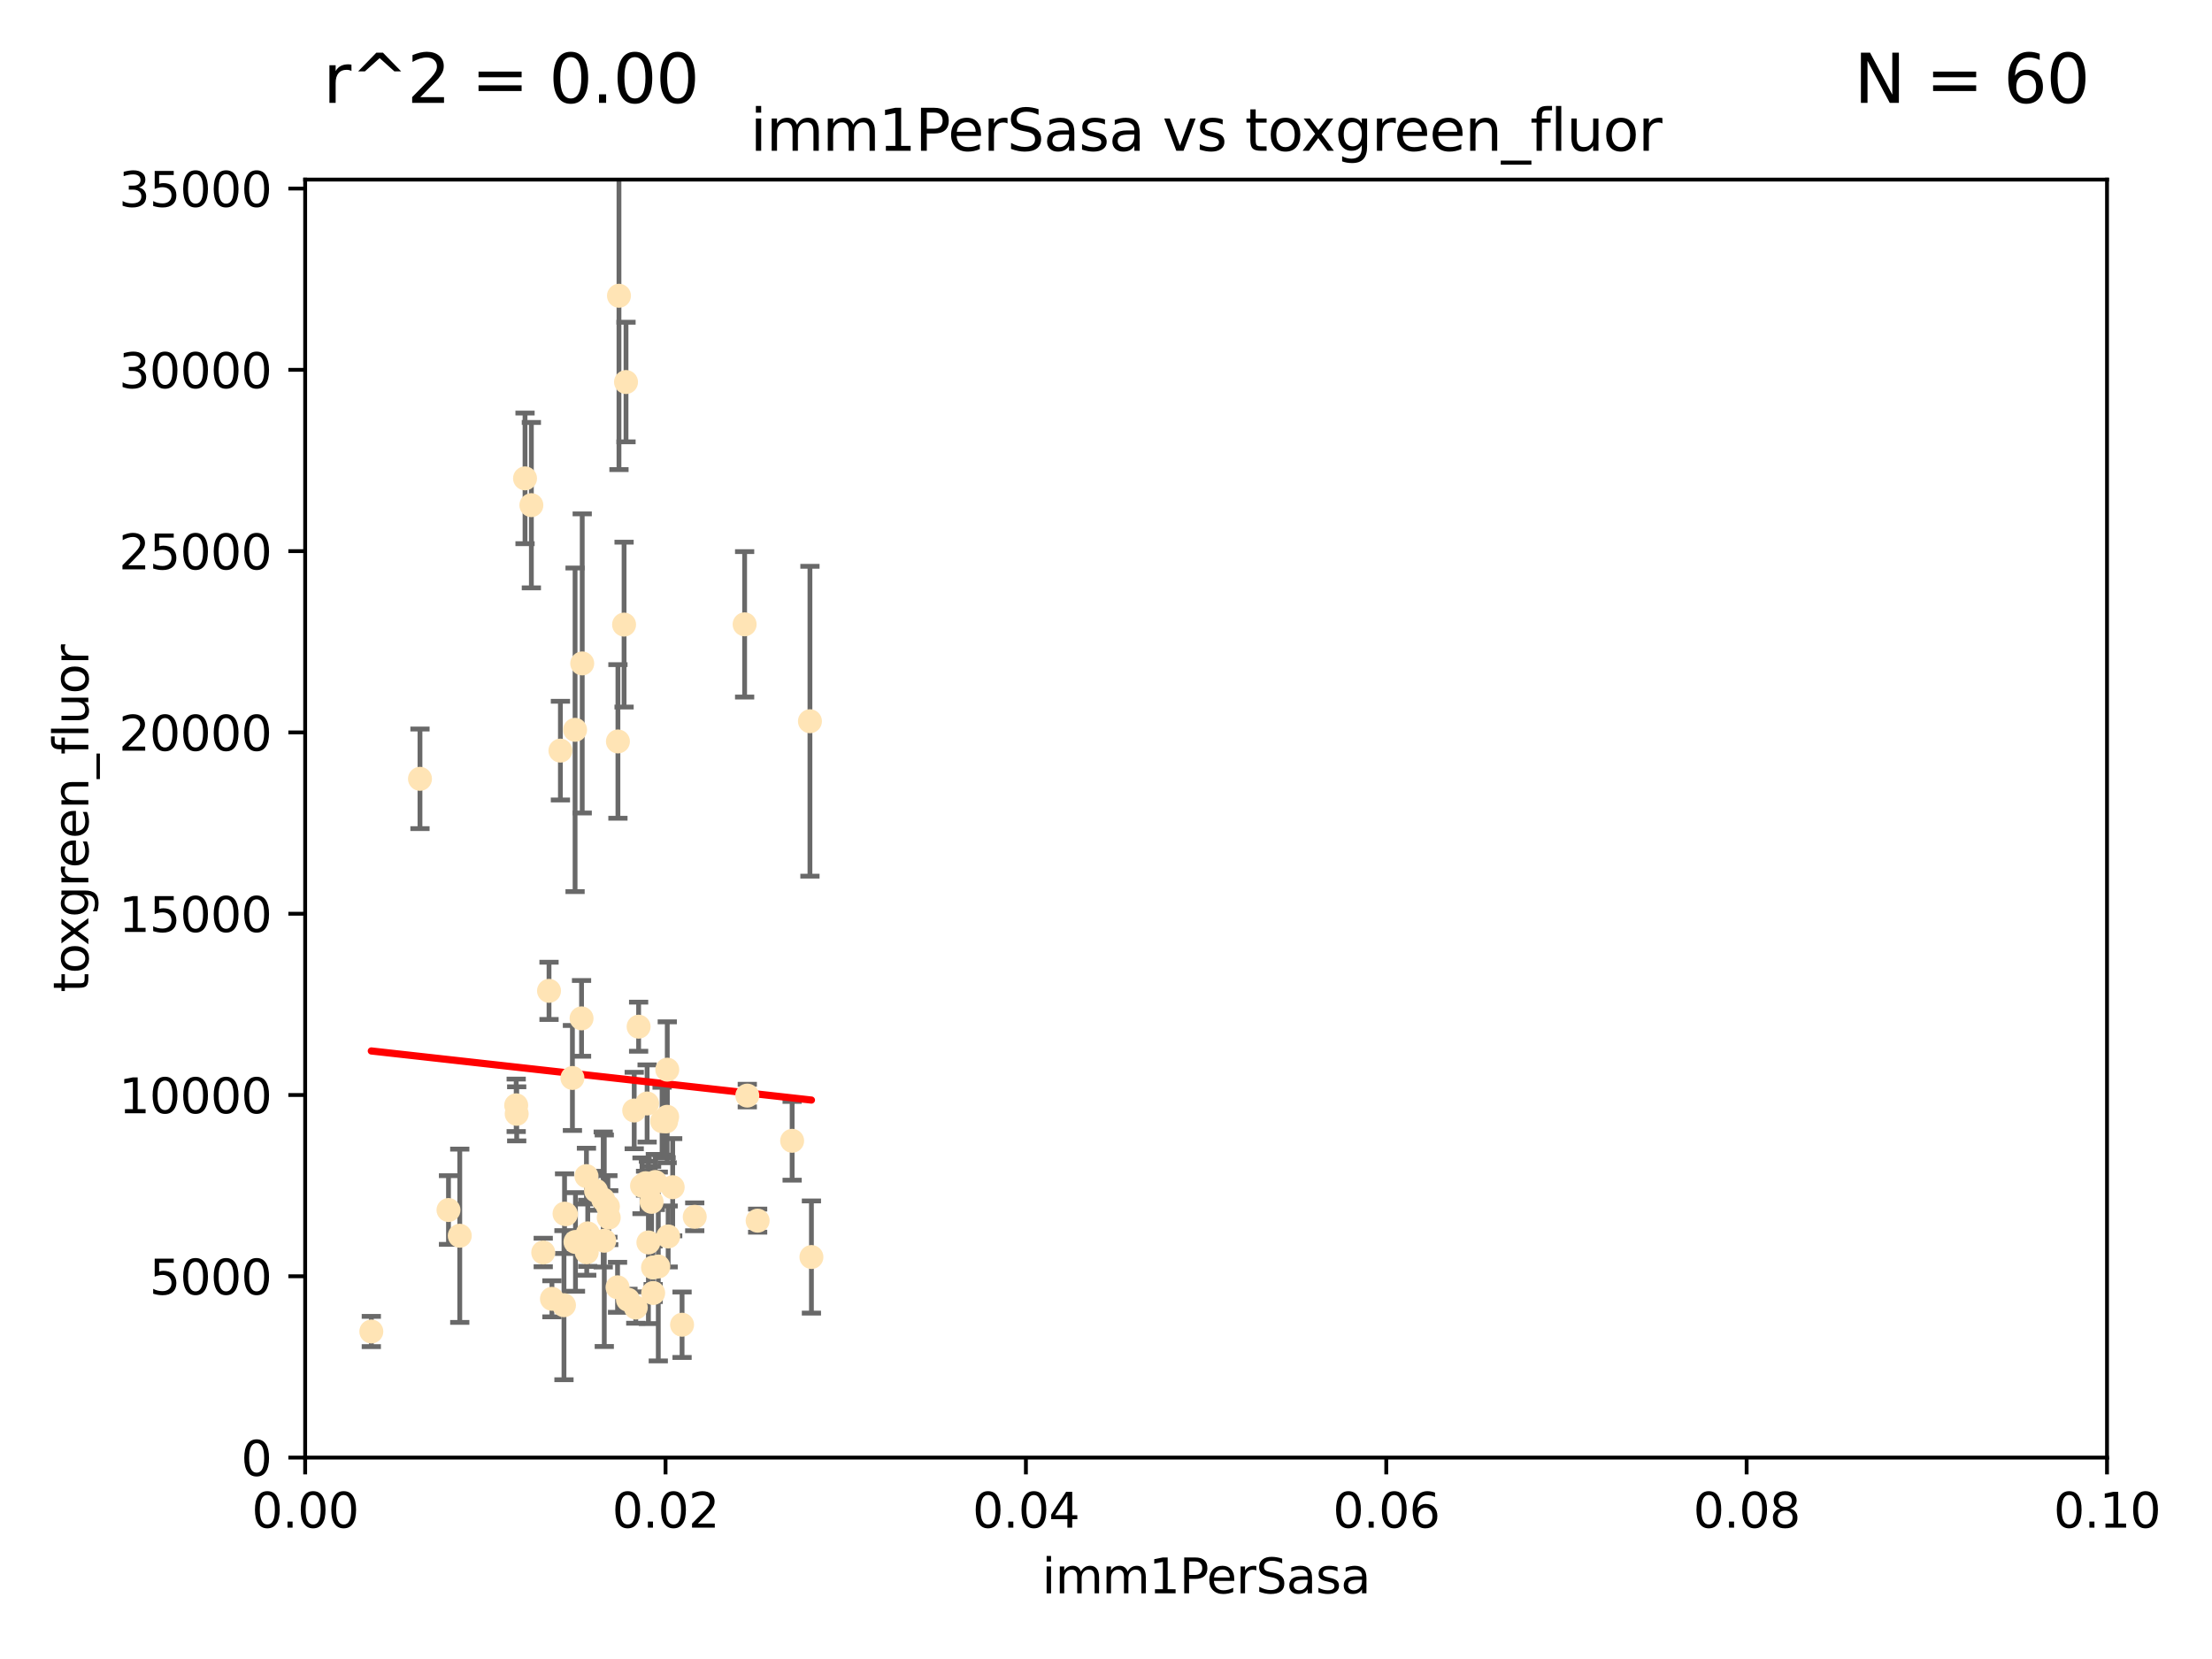 <?xml version="1.0" encoding="utf-8" standalone="no"?>
<!DOCTYPE svg PUBLIC "-//W3C//DTD SVG 1.1//EN"
  "http://www.w3.org/Graphics/SVG/1.1/DTD/svg11.dtd">
<svg xmlns:xlink="http://www.w3.org/1999/xlink" width="460.8pt" height="345.6pt" viewBox="0 0 460.8 345.6" xmlns="http://www.w3.org/2000/svg" version="1.1">
 <defs>
  <style type="text/css">*{stroke-linejoin: round; stroke-linecap: butt}</style>
 </defs>
 <g id="figure_1">
  <g id="patch_1">
   <path d="M 0 345.6 
L 460.8 345.6 
L 460.8 0 
L 0 0 
z
" style="fill: #ffffff"/>
  </g>
  <g id="axes_1">
   <g id="patch_2">
    <path d="M 63.571 303.64 
L 438.93 303.64 
L 438.93 37.411 
L 63.571 37.411 
z
" style="fill: #ffffff"/>
   </g>
   <g id="PathCollection_1">
    <defs>
     <path id="mb4c87eb651" d="M 0 1.118 
C 0.297 1.118 0.581 1 0.791 0.791 
C 1 0.581 1.118 0.297 1.118 0 
C 1.118 -0.297 1 -0.581 0.791 -0.791 
C 0.581 -1 0.297 -1.118 0 -1.118 
C -0.297 -1.118 -0.581 -1 -0.791 -0.791 
C -1 -0.581 -1.118 -0.297 -1.118 0 
C -1.118 0.297 -1 0.581 -0.791 0.791 
C -0.581 1 -0.297 1.118 0 1.118 
z
" style="stroke: #ffe4b5"/>
    </defs>
    <g clip-path="url(#p5db3881c0e)">
     <use xlink:href="#mb4c87eb651" x="116.743" y="156.366" style="fill: #ffe4b5; stroke: #ffe4b5"/>
     <use xlink:href="#mb4c87eb651" x="122.226" y="260.87" style="fill: #ffe4b5; stroke: #ffe4b5"/>
     <use xlink:href="#mb4c87eb651" x="109.374" y="99.654" style="fill: #ffe4b5; stroke: #ffe4b5"/>
     <use xlink:href="#mb4c87eb651" x="128.943" y="61.614" style="fill: #ffe4b5; stroke: #ffe4b5"/>
     <use xlink:href="#mb4c87eb651" x="121.287" y="138.203" style="fill: #ffe4b5; stroke: #ffe4b5"/>
     <use xlink:href="#mb4c87eb651" x="130.006" y="130.114" style="fill: #ffe4b5; stroke: #ffe4b5"/>
     <use xlink:href="#mb4c87eb651" x="77.353" y="277.375" style="fill: #ffe4b5; stroke: #ffe4b5"/>
     <use xlink:href="#mb4c87eb651" x="130.41" y="79.585" style="fill: #ffe4b5; stroke: #ffe4b5"/>
     <use xlink:href="#mb4c87eb651" x="114.371" y="206.41" style="fill: #ffe4b5; stroke: #ffe4b5"/>
     <use xlink:href="#mb4c87eb651" x="155.12" y="130.059" style="fill: #ffe4b5; stroke: #ffe4b5"/>
     <use xlink:href="#mb4c87eb651" x="113.166" y="260.914" style="fill: #ffe4b5; stroke: #ffe4b5"/>
     <use xlink:href="#mb4c87eb651" x="132.444" y="272.382" style="fill: #ffe4b5; stroke: #ffe4b5"/>
     <use xlink:href="#mb4c87eb651" x="119.246" y="224.561" style="fill: #ffe4b5; stroke: #ffe4b5"/>
     <use xlink:href="#mb4c87eb651" x="133.746" y="247.024" style="fill: #ffe4b5; stroke: #ffe4b5"/>
     <use xlink:href="#mb4c87eb651" x="93.43" y="252.069" style="fill: #ffe4b5; stroke: #ffe4b5"/>
     <use xlink:href="#mb4c87eb651" x="122.168" y="245.005" style="fill: #ffe4b5; stroke: #ffe4b5"/>
     <use xlink:href="#mb4c87eb651" x="117.894" y="252.947" style="fill: #ffe4b5; stroke: #ffe4b5"/>
     <use xlink:href="#mb4c87eb651" x="136.036" y="264.042" style="fill: #ffe4b5; stroke: #ffe4b5"/>
     <use xlink:href="#mb4c87eb651" x="107.532" y="230.255" style="fill: #ffe4b5; stroke: #ffe4b5"/>
     <use xlink:href="#mb4c87eb651" x="139.005" y="222.83" style="fill: #ffe4b5; stroke: #ffe4b5"/>
     <use xlink:href="#mb4c87eb651" x="135.074" y="258.824" style="fill: #ffe4b5; stroke: #ffe4b5"/>
     <use xlink:href="#mb4c87eb651" x="168.726" y="150.246" style="fill: #ffe4b5; stroke: #ffe4b5"/>
     <use xlink:href="#mb4c87eb651" x="117.606" y="252.825" style="fill: #ffe4b5; stroke: #ffe4b5"/>
     <use xlink:href="#mb4c87eb651" x="126.811" y="253.655" style="fill: #ffe4b5; stroke: #ffe4b5"/>
     <use xlink:href="#mb4c87eb651" x="128.646" y="268.169" style="fill: #ffe4b5; stroke: #ffe4b5"/>
     <use xlink:href="#mb4c87eb651" x="126.636" y="251.323" style="fill: #ffe4b5; stroke: #ffe4b5"/>
     <use xlink:href="#mb4c87eb651" x="137.133" y="263.833" style="fill: #ffe4b5; stroke: #ffe4b5"/>
     <use xlink:href="#mb4c87eb651" x="125.663" y="249.877" style="fill: #ffe4b5; stroke: #ffe4b5"/>
     <use xlink:href="#mb4c87eb651" x="114.979" y="270.567" style="fill: #ffe4b5; stroke: #ffe4b5"/>
     <use xlink:href="#mb4c87eb651" x="142.088" y="275.967" style="fill: #ffe4b5; stroke: #ffe4b5"/>
     <use xlink:href="#mb4c87eb651" x="132.119" y="231.339" style="fill: #ffe4b5; stroke: #ffe4b5"/>
     <use xlink:href="#mb4c87eb651" x="136.069" y="269.359" style="fill: #ffe4b5; stroke: #ffe4b5"/>
     <use xlink:href="#mb4c87eb651" x="130.814" y="270.746" style="fill: #ffe4b5; stroke: #ffe4b5"/>
     <use xlink:href="#mb4c87eb651" x="135.738" y="250.369" style="fill: #ffe4b5; stroke: #ffe4b5"/>
     <use xlink:href="#mb4c87eb651" x="125.883" y="258.47" style="fill: #ffe4b5; stroke: #ffe4b5"/>
     <use xlink:href="#mb4c87eb651" x="119.799" y="152.035" style="fill: #ffe4b5; stroke: #ffe4b5"/>
     <use xlink:href="#mb4c87eb651" x="144.727" y="253.482" style="fill: #ffe4b5; stroke: #ffe4b5"/>
     <use xlink:href="#mb4c87eb651" x="121.147" y="212.147" style="fill: #ffe4b5; stroke: #ffe4b5"/>
     <use xlink:href="#mb4c87eb651" x="137.926" y="233.563" style="fill: #ffe4b5; stroke: #ffe4b5"/>
     <use xlink:href="#mb4c87eb651" x="165.018" y="237.649" style="fill: #ffe4b5; stroke: #ffe4b5"/>
     <use xlink:href="#mb4c87eb651" x="139.189" y="257.576" style="fill: #ffe4b5; stroke: #ffe4b5"/>
     <use xlink:href="#mb4c87eb651" x="95.777" y="257.429" style="fill: #ffe4b5; stroke: #ffe4b5"/>
     <use xlink:href="#mb4c87eb651" x="138.761" y="233.615" style="fill: #ffe4b5; stroke: #ffe4b5"/>
     <use xlink:href="#mb4c87eb651" x="140.134" y="247.319" style="fill: #ffe4b5; stroke: #ffe4b5"/>
     <use xlink:href="#mb4c87eb651" x="124.169" y="248.058" style="fill: #ffe4b5; stroke: #ffe4b5"/>
     <use xlink:href="#mb4c87eb651" x="117.486" y="271.896" style="fill: #ffe4b5; stroke: #ffe4b5"/>
     <use xlink:href="#mb4c87eb651" x="157.83" y="254.285" style="fill: #ffe4b5; stroke: #ffe4b5"/>
     <use xlink:href="#mb4c87eb651" x="133.037" y="213.877" style="fill: #ffe4b5; stroke: #ffe4b5"/>
     <use xlink:href="#mb4c87eb651" x="169.034" y="261.862" style="fill: #ffe4b5; stroke: #ffe4b5"/>
     <use xlink:href="#mb4c87eb651" x="122.441" y="256.929" style="fill: #ffe4b5; stroke: #ffe4b5"/>
     <use xlink:href="#mb4c87eb651" x="107.637" y="232.035" style="fill: #ffe4b5; stroke: #ffe4b5"/>
     <use xlink:href="#mb4c87eb651" x="155.675" y="228.234" style="fill: #ffe4b5; stroke: #ffe4b5"/>
     <use xlink:href="#mb4c87eb651" x="128.726" y="154.457" style="fill: #ffe4b5; stroke: #ffe4b5"/>
     <use xlink:href="#mb4c87eb651" x="110.694" y="105.234" style="fill: #ffe4b5; stroke: #ffe4b5"/>
     <use xlink:href="#mb4c87eb651" x="134.486" y="246.485" style="fill: #ffe4b5; stroke: #ffe4b5"/>
     <use xlink:href="#mb4c87eb651" x="87.489" y="162.243" style="fill: #ffe4b5; stroke: #ffe4b5"/>
     <use xlink:href="#mb4c87eb651" x="138.981" y="232.65" style="fill: #ffe4b5; stroke: #ffe4b5"/>
     <use xlink:href="#mb4c87eb651" x="119.882" y="258.72" style="fill: #ffe4b5; stroke: #ffe4b5"/>
     <use xlink:href="#mb4c87eb651" x="136.517" y="246.235" style="fill: #ffe4b5; stroke: #ffe4b5"/>
     <use xlink:href="#mb4c87eb651" x="134.807" y="229.873" style="fill: #ffe4b5; stroke: #ffe4b5"/>
    </g>
   </g>
   <g id="matplotlib.axis_1">
    <g id="xtick_1">
     <g id="line2d_1">
      <defs>
       <path id="m4b65768607" d="M 0 0 
L 0 3.5 
" style="stroke: #000000; stroke-width: 0.8"/>
      </defs>
      <g>
       <use xlink:href="#m4b65768607" x="63.571" y="303.64" style="stroke: #000000; stroke-width: 0.8"/>
      </g>
     </g>
     <g id="text_1">
      <!-- 0.00 -->
      <g transform="translate(52.438 318.238)scale(0.1 -0.1)">
       <defs>
        <path id="DejaVuSans-30" d="M 2034 4250 
Q 1547 4250 1301 3770 
Q 1056 3291 1056 2328 
Q 1056 1369 1301 889 
Q 1547 409 2034 409 
Q 2525 409 2770 889 
Q 3016 1369 3016 2328 
Q 3016 3291 2770 3770 
Q 2525 4250 2034 4250 
z
M 2034 4750 
Q 2819 4750 3233 4129 
Q 3647 3509 3647 2328 
Q 3647 1150 3233 529 
Q 2819 -91 2034 -91 
Q 1250 -91 836 529 
Q 422 1150 422 2328 
Q 422 3509 836 4129 
Q 1250 4750 2034 4750 
z
" transform="scale(0.016)"/>
        <path id="DejaVuSans-2e" d="M 684 794 
L 1344 794 
L 1344 0 
L 684 0 
L 684 794 
z
" transform="scale(0.016)"/>
       </defs>
       <use xlink:href="#DejaVuSans-30"/>
       <use xlink:href="#DejaVuSans-2e" x="63.623"/>
       <use xlink:href="#DejaVuSans-30" x="95.41"/>
       <use xlink:href="#DejaVuSans-30" x="159.033"/>
      </g>
     </g>
    </g>
    <g id="xtick_2">
     <g id="line2d_2">
      <g>
       <use xlink:href="#m4b65768607" x="138.643" y="303.64" style="stroke: #000000; stroke-width: 0.8"/>
      </g>
     </g>
     <g id="text_2">
      <!-- 0.02 -->
      <g transform="translate(127.51 318.238)scale(0.1 -0.1)">
       <defs>
        <path id="DejaVuSans-32" d="M 1228 531 
L 3431 531 
L 3431 0 
L 469 0 
L 469 531 
Q 828 903 1448 1529 
Q 2069 2156 2228 2338 
Q 2531 2678 2651 2914 
Q 2772 3150 2772 3378 
Q 2772 3750 2511 3984 
Q 2250 4219 1831 4219 
Q 1534 4219 1204 4116 
Q 875 4013 500 3803 
L 500 4441 
Q 881 4594 1212 4672 
Q 1544 4750 1819 4750 
Q 2544 4750 2975 4387 
Q 3406 4025 3406 3419 
Q 3406 3131 3298 2873 
Q 3191 2616 2906 2266 
Q 2828 2175 2409 1742 
Q 1991 1309 1228 531 
z
" transform="scale(0.016)"/>
       </defs>
       <use xlink:href="#DejaVuSans-30"/>
       <use xlink:href="#DejaVuSans-2e" x="63.623"/>
       <use xlink:href="#DejaVuSans-30" x="95.41"/>
       <use xlink:href="#DejaVuSans-32" x="159.033"/>
      </g>
     </g>
    </g>
    <g id="xtick_3">
     <g id="line2d_3">
      <g>
       <use xlink:href="#m4b65768607" x="213.715" y="303.64" style="stroke: #000000; stroke-width: 0.8"/>
      </g>
     </g>
     <g id="text_3">
      <!-- 0.04 -->
      <g transform="translate(202.582 318.238)scale(0.1 -0.1)">
       <defs>
        <path id="DejaVuSans-34" d="M 2419 4116 
L 825 1625 
L 2419 1625 
L 2419 4116 
z
M 2253 4666 
L 3047 4666 
L 3047 1625 
L 3713 1625 
L 3713 1100 
L 3047 1100 
L 3047 0 
L 2419 0 
L 2419 1100 
L 313 1100 
L 313 1709 
L 2253 4666 
z
" transform="scale(0.016)"/>
       </defs>
       <use xlink:href="#DejaVuSans-30"/>
       <use xlink:href="#DejaVuSans-2e" x="63.623"/>
       <use xlink:href="#DejaVuSans-30" x="95.41"/>
       <use xlink:href="#DejaVuSans-34" x="159.033"/>
      </g>
     </g>
    </g>
    <g id="xtick_4">
     <g id="line2d_4">
      <g>
       <use xlink:href="#m4b65768607" x="288.786" y="303.64" style="stroke: #000000; stroke-width: 0.8"/>
      </g>
     </g>
     <g id="text_4">
      <!-- 0.06 -->
      <g transform="translate(277.654 318.238)scale(0.1 -0.1)">
       <defs>
        <path id="DejaVuSans-36" d="M 2113 2584 
Q 1688 2584 1439 2293 
Q 1191 2003 1191 1497 
Q 1191 994 1439 701 
Q 1688 409 2113 409 
Q 2538 409 2786 701 
Q 3034 994 3034 1497 
Q 3034 2003 2786 2293 
Q 2538 2584 2113 2584 
z
M 3366 4563 
L 3366 3988 
Q 3128 4100 2886 4159 
Q 2644 4219 2406 4219 
Q 1781 4219 1451 3797 
Q 1122 3375 1075 2522 
Q 1259 2794 1537 2939 
Q 1816 3084 2150 3084 
Q 2853 3084 3261 2657 
Q 3669 2231 3669 1497 
Q 3669 778 3244 343 
Q 2819 -91 2113 -91 
Q 1303 -91 875 529 
Q 447 1150 447 2328 
Q 447 3434 972 4092 
Q 1497 4750 2381 4750 
Q 2619 4750 2861 4703 
Q 3103 4656 3366 4563 
z
" transform="scale(0.016)"/>
       </defs>
       <use xlink:href="#DejaVuSans-30"/>
       <use xlink:href="#DejaVuSans-2e" x="63.623"/>
       <use xlink:href="#DejaVuSans-30" x="95.41"/>
       <use xlink:href="#DejaVuSans-36" x="159.033"/>
      </g>
     </g>
    </g>
    <g id="xtick_5">
     <g id="line2d_5">
      <g>
       <use xlink:href="#m4b65768607" x="363.858" y="303.64" style="stroke: #000000; stroke-width: 0.8"/>
      </g>
     </g>
     <g id="text_5">
      <!-- 0.08 -->
      <g transform="translate(352.725 318.238)scale(0.1 -0.1)">
       <defs>
        <path id="DejaVuSans-38" d="M 2034 2216 
Q 1584 2216 1326 1975 
Q 1069 1734 1069 1313 
Q 1069 891 1326 650 
Q 1584 409 2034 409 
Q 2484 409 2743 651 
Q 3003 894 3003 1313 
Q 3003 1734 2745 1975 
Q 2488 2216 2034 2216 
z
M 1403 2484 
Q 997 2584 770 2862 
Q 544 3141 544 3541 
Q 544 4100 942 4425 
Q 1341 4750 2034 4750 
Q 2731 4750 3128 4425 
Q 3525 4100 3525 3541 
Q 3525 3141 3298 2862 
Q 3072 2584 2669 2484 
Q 3125 2378 3379 2068 
Q 3634 1759 3634 1313 
Q 3634 634 3220 271 
Q 2806 -91 2034 -91 
Q 1263 -91 848 271 
Q 434 634 434 1313 
Q 434 1759 690 2068 
Q 947 2378 1403 2484 
z
M 1172 3481 
Q 1172 3119 1398 2916 
Q 1625 2713 2034 2713 
Q 2441 2713 2670 2916 
Q 2900 3119 2900 3481 
Q 2900 3844 2670 4047 
Q 2441 4250 2034 4250 
Q 1625 4250 1398 4047 
Q 1172 3844 1172 3481 
z
" transform="scale(0.016)"/>
       </defs>
       <use xlink:href="#DejaVuSans-30"/>
       <use xlink:href="#DejaVuSans-2e" x="63.623"/>
       <use xlink:href="#DejaVuSans-30" x="95.41"/>
       <use xlink:href="#DejaVuSans-38" x="159.033"/>
      </g>
     </g>
    </g>
    <g id="xtick_6">
     <g id="line2d_6">
      <g>
       <use xlink:href="#m4b65768607" x="438.93" y="303.64" style="stroke: #000000; stroke-width: 0.8"/>
      </g>
     </g>
     <g id="text_6">
      <!-- 0.10 -->
      <g transform="translate(427.797 318.238)scale(0.1 -0.1)">
       <defs>
        <path id="DejaVuSans-31" d="M 794 531 
L 1825 531 
L 1825 4091 
L 703 3866 
L 703 4441 
L 1819 4666 
L 2450 4666 
L 2450 531 
L 3481 531 
L 3481 0 
L 794 0 
L 794 531 
z
" transform="scale(0.016)"/>
       </defs>
       <use xlink:href="#DejaVuSans-30"/>
       <use xlink:href="#DejaVuSans-2e" x="63.623"/>
       <use xlink:href="#DejaVuSans-31" x="95.41"/>
       <use xlink:href="#DejaVuSans-30" x="159.033"/>
      </g>
     </g>
    </g>
    <g id="text_7">
     <!-- imm1PerSasa -->
     <g transform="translate(217.067 331.917)scale(0.1 -0.1)">
      <defs>
       <path id="DejaVuSans-69" d="M 603 3500 
L 1178 3500 
L 1178 0 
L 603 0 
L 603 3500 
z
M 603 4863 
L 1178 4863 
L 1178 4134 
L 603 4134 
L 603 4863 
z
" transform="scale(0.016)"/>
       <path id="DejaVuSans-6d" d="M 3328 2828 
Q 3544 3216 3844 3400 
Q 4144 3584 4550 3584 
Q 5097 3584 5394 3201 
Q 5691 2819 5691 2113 
L 5691 0 
L 5113 0 
L 5113 2094 
Q 5113 2597 4934 2840 
Q 4756 3084 4391 3084 
Q 3944 3084 3684 2787 
Q 3425 2491 3425 1978 
L 3425 0 
L 2847 0 
L 2847 2094 
Q 2847 2600 2669 2842 
Q 2491 3084 2119 3084 
Q 1678 3084 1418 2786 
Q 1159 2488 1159 1978 
L 1159 0 
L 581 0 
L 581 3500 
L 1159 3500 
L 1159 2956 
Q 1356 3278 1631 3431 
Q 1906 3584 2284 3584 
Q 2666 3584 2933 3390 
Q 3200 3197 3328 2828 
z
" transform="scale(0.016)"/>
       <path id="DejaVuSans-50" d="M 1259 4147 
L 1259 2394 
L 2053 2394 
Q 2494 2394 2734 2622 
Q 2975 2850 2975 3272 
Q 2975 3691 2734 3919 
Q 2494 4147 2053 4147 
L 1259 4147 
z
M 628 4666 
L 2053 4666 
Q 2838 4666 3239 4311 
Q 3641 3956 3641 3272 
Q 3641 2581 3239 2228 
Q 2838 1875 2053 1875 
L 1259 1875 
L 1259 0 
L 628 0 
L 628 4666 
z
" transform="scale(0.016)"/>
       <path id="DejaVuSans-65" d="M 3597 1894 
L 3597 1613 
L 953 1613 
Q 991 1019 1311 708 
Q 1631 397 2203 397 
Q 2534 397 2845 478 
Q 3156 559 3463 722 
L 3463 178 
Q 3153 47 2828 -22 
Q 2503 -91 2169 -91 
Q 1331 -91 842 396 
Q 353 884 353 1716 
Q 353 2575 817 3079 
Q 1281 3584 2069 3584 
Q 2775 3584 3186 3129 
Q 3597 2675 3597 1894 
z
M 3022 2063 
Q 3016 2534 2758 2815 
Q 2500 3097 2075 3097 
Q 1594 3097 1305 2825 
Q 1016 2553 972 2059 
L 3022 2063 
z
" transform="scale(0.016)"/>
       <path id="DejaVuSans-72" d="M 2631 2963 
Q 2534 3019 2420 3045 
Q 2306 3072 2169 3072 
Q 1681 3072 1420 2755 
Q 1159 2438 1159 1844 
L 1159 0 
L 581 0 
L 581 3500 
L 1159 3500 
L 1159 2956 
Q 1341 3275 1631 3429 
Q 1922 3584 2338 3584 
Q 2397 3584 2469 3576 
Q 2541 3569 2628 3553 
L 2631 2963 
z
" transform="scale(0.016)"/>
       <path id="DejaVuSans-53" d="M 3425 4513 
L 3425 3897 
Q 3066 4069 2747 4153 
Q 2428 4238 2131 4238 
Q 1616 4238 1336 4038 
Q 1056 3838 1056 3469 
Q 1056 3159 1242 3001 
Q 1428 2844 1947 2747 
L 2328 2669 
Q 3034 2534 3370 2195 
Q 3706 1856 3706 1288 
Q 3706 609 3251 259 
Q 2797 -91 1919 -91 
Q 1588 -91 1214 -16 
Q 841 59 441 206 
L 441 856 
Q 825 641 1194 531 
Q 1563 422 1919 422 
Q 2459 422 2753 634 
Q 3047 847 3047 1241 
Q 3047 1584 2836 1778 
Q 2625 1972 2144 2069 
L 1759 2144 
Q 1053 2284 737 2584 
Q 422 2884 422 3419 
Q 422 4038 858 4394 
Q 1294 4750 2059 4750 
Q 2388 4750 2728 4690 
Q 3069 4631 3425 4513 
z
" transform="scale(0.016)"/>
       <path id="DejaVuSans-61" d="M 2194 1759 
Q 1497 1759 1228 1600 
Q 959 1441 959 1056 
Q 959 750 1161 570 
Q 1363 391 1709 391 
Q 2188 391 2477 730 
Q 2766 1069 2766 1631 
L 2766 1759 
L 2194 1759 
z
M 3341 1997 
L 3341 0 
L 2766 0 
L 2766 531 
Q 2569 213 2275 61 
Q 1981 -91 1556 -91 
Q 1019 -91 701 211 
Q 384 513 384 1019 
Q 384 1609 779 1909 
Q 1175 2209 1959 2209 
L 2766 2209 
L 2766 2266 
Q 2766 2663 2505 2880 
Q 2244 3097 1772 3097 
Q 1472 3097 1187 3025 
Q 903 2953 641 2809 
L 641 3341 
Q 956 3463 1253 3523 
Q 1550 3584 1831 3584 
Q 2591 3584 2966 3190 
Q 3341 2797 3341 1997 
z
" transform="scale(0.016)"/>
       <path id="DejaVuSans-73" d="M 2834 3397 
L 2834 2853 
Q 2591 2978 2328 3040 
Q 2066 3103 1784 3103 
Q 1356 3103 1142 2972 
Q 928 2841 928 2578 
Q 928 2378 1081 2264 
Q 1234 2150 1697 2047 
L 1894 2003 
Q 2506 1872 2764 1633 
Q 3022 1394 3022 966 
Q 3022 478 2636 193 
Q 2250 -91 1575 -91 
Q 1294 -91 989 -36 
Q 684 19 347 128 
L 347 722 
Q 666 556 975 473 
Q 1284 391 1588 391 
Q 1994 391 2212 530 
Q 2431 669 2431 922 
Q 2431 1156 2273 1281 
Q 2116 1406 1581 1522 
L 1381 1569 
Q 847 1681 609 1914 
Q 372 2147 372 2553 
Q 372 3047 722 3315 
Q 1072 3584 1716 3584 
Q 2034 3584 2315 3537 
Q 2597 3491 2834 3397 
z
" transform="scale(0.016)"/>
      </defs>
      <use xlink:href="#DejaVuSans-69"/>
      <use xlink:href="#DejaVuSans-6d" x="27.783"/>
      <use xlink:href="#DejaVuSans-6d" x="125.195"/>
      <use xlink:href="#DejaVuSans-31" x="222.607"/>
      <use xlink:href="#DejaVuSans-50" x="286.23"/>
      <use xlink:href="#DejaVuSans-65" x="342.908"/>
      <use xlink:href="#DejaVuSans-72" x="404.432"/>
      <use xlink:href="#DejaVuSans-53" x="445.545"/>
      <use xlink:href="#DejaVuSans-61" x="509.021"/>
      <use xlink:href="#DejaVuSans-73" x="570.301"/>
      <use xlink:href="#DejaVuSans-61" x="622.4"/>
     </g>
    </g>
   </g>
   <g id="matplotlib.axis_2">
    <g id="ytick_1">
     <g id="line2d_7">
      <defs>
       <path id="m759ab74a9a" d="M 0 0 
L -3.5 0 
" style="stroke: #000000; stroke-width: 0.8"/>
      </defs>
      <g>
       <use xlink:href="#m759ab74a9a" x="63.571" y="303.64" style="stroke: #000000; stroke-width: 0.8"/>
      </g>
     </g>
     <g id="text_8">
      <!-- 0 -->
      <g transform="translate(50.209 307.439)scale(0.1 -0.1)">
       <use xlink:href="#DejaVuSans-30"/>
      </g>
     </g>
    </g>
    <g id="ytick_2">
     <g id="line2d_8">
      <g>
       <use xlink:href="#m759ab74a9a" x="63.571" y="265.874" style="stroke: #000000; stroke-width: 0.8"/>
      </g>
     </g>
     <g id="text_9">
      <!-- 5000 -->
      <g transform="translate(31.121 269.673)scale(0.1 -0.1)">
       <defs>
        <path id="DejaVuSans-35" d="M 691 4666 
L 3169 4666 
L 3169 4134 
L 1269 4134 
L 1269 2991 
Q 1406 3038 1543 3061 
Q 1681 3084 1819 3084 
Q 2600 3084 3056 2656 
Q 3513 2228 3513 1497 
Q 3513 744 3044 326 
Q 2575 -91 1722 -91 
Q 1428 -91 1123 -41 
Q 819 9 494 109 
L 494 744 
Q 775 591 1075 516 
Q 1375 441 1709 441 
Q 2250 441 2565 725 
Q 2881 1009 2881 1497 
Q 2881 1984 2565 2268 
Q 2250 2553 1709 2553 
Q 1456 2553 1204 2497 
Q 953 2441 691 2322 
L 691 4666 
z
" transform="scale(0.016)"/>
       </defs>
       <use xlink:href="#DejaVuSans-35"/>
       <use xlink:href="#DejaVuSans-30" x="63.623"/>
       <use xlink:href="#DejaVuSans-30" x="127.246"/>
       <use xlink:href="#DejaVuSans-30" x="190.869"/>
      </g>
     </g>
    </g>
    <g id="ytick_3">
     <g id="line2d_9">
      <g>
       <use xlink:href="#m759ab74a9a" x="63.571" y="228.108" style="stroke: #000000; stroke-width: 0.8"/>
      </g>
     </g>
     <g id="text_10">
      <!-- 10000 -->
      <g transform="translate(24.759 231.907)scale(0.1 -0.1)">
       <use xlink:href="#DejaVuSans-31"/>
       <use xlink:href="#DejaVuSans-30" x="63.623"/>
       <use xlink:href="#DejaVuSans-30" x="127.246"/>
       <use xlink:href="#DejaVuSans-30" x="190.869"/>
       <use xlink:href="#DejaVuSans-30" x="254.492"/>
      </g>
     </g>
    </g>
    <g id="ytick_4">
     <g id="line2d_10">
      <g>
       <use xlink:href="#m759ab74a9a" x="63.571" y="190.342" style="stroke: #000000; stroke-width: 0.8"/>
      </g>
     </g>
     <g id="text_11">
      <!-- 15000 -->
      <g transform="translate(24.759 194.141)scale(0.1 -0.1)">
       <use xlink:href="#DejaVuSans-31"/>
       <use xlink:href="#DejaVuSans-35" x="63.623"/>
       <use xlink:href="#DejaVuSans-30" x="127.246"/>
       <use xlink:href="#DejaVuSans-30" x="190.869"/>
       <use xlink:href="#DejaVuSans-30" x="254.492"/>
      </g>
     </g>
    </g>
    <g id="ytick_5">
     <g id="line2d_11">
      <g>
       <use xlink:href="#m759ab74a9a" x="63.571" y="152.576" style="stroke: #000000; stroke-width: 0.8"/>
      </g>
     </g>
     <g id="text_12">
      <!-- 20000 -->
      <g transform="translate(24.759 156.375)scale(0.1 -0.1)">
       <use xlink:href="#DejaVuSans-32"/>
       <use xlink:href="#DejaVuSans-30" x="63.623"/>
       <use xlink:href="#DejaVuSans-30" x="127.246"/>
       <use xlink:href="#DejaVuSans-30" x="190.869"/>
       <use xlink:href="#DejaVuSans-30" x="254.492"/>
      </g>
     </g>
    </g>
    <g id="ytick_6">
     <g id="line2d_12">
      <g>
       <use xlink:href="#m759ab74a9a" x="63.571" y="114.81" style="stroke: #000000; stroke-width: 0.8"/>
      </g>
     </g>
     <g id="text_13">
      <!-- 25000 -->
      <g transform="translate(24.759 118.609)scale(0.1 -0.1)">
       <use xlink:href="#DejaVuSans-32"/>
       <use xlink:href="#DejaVuSans-35" x="63.623"/>
       <use xlink:href="#DejaVuSans-30" x="127.246"/>
       <use xlink:href="#DejaVuSans-30" x="190.869"/>
       <use xlink:href="#DejaVuSans-30" x="254.492"/>
      </g>
     </g>
    </g>
    <g id="ytick_7">
     <g id="line2d_13">
      <g>
       <use xlink:href="#m759ab74a9a" x="63.571" y="77.044" style="stroke: #000000; stroke-width: 0.8"/>
      </g>
     </g>
     <g id="text_14">
      <!-- 30000 -->
      <g transform="translate(24.759 80.844)scale(0.1 -0.1)">
       <defs>
        <path id="DejaVuSans-33" d="M 2597 2516 
Q 3050 2419 3304 2112 
Q 3559 1806 3559 1356 
Q 3559 666 3084 287 
Q 2609 -91 1734 -91 
Q 1441 -91 1130 -33 
Q 819 25 488 141 
L 488 750 
Q 750 597 1062 519 
Q 1375 441 1716 441 
Q 2309 441 2620 675 
Q 2931 909 2931 1356 
Q 2931 1769 2642 2001 
Q 2353 2234 1838 2234 
L 1294 2234 
L 1294 2753 
L 1863 2753 
Q 2328 2753 2575 2939 
Q 2822 3125 2822 3475 
Q 2822 3834 2567 4026 
Q 2313 4219 1838 4219 
Q 1578 4219 1281 4162 
Q 984 4106 628 3988 
L 628 4550 
Q 988 4650 1302 4700 
Q 1616 4750 1894 4750 
Q 2613 4750 3031 4423 
Q 3450 4097 3450 3541 
Q 3450 3153 3228 2886 
Q 3006 2619 2597 2516 
z
" transform="scale(0.016)"/>
       </defs>
       <use xlink:href="#DejaVuSans-33"/>
       <use xlink:href="#DejaVuSans-30" x="63.623"/>
       <use xlink:href="#DejaVuSans-30" x="127.246"/>
       <use xlink:href="#DejaVuSans-30" x="190.869"/>
       <use xlink:href="#DejaVuSans-30" x="254.492"/>
      </g>
     </g>
    </g>
    <g id="ytick_8">
     <g id="line2d_14">
      <g>
       <use xlink:href="#m759ab74a9a" x="63.571" y="39.278" style="stroke: #000000; stroke-width: 0.8"/>
      </g>
     </g>
     <g id="text_15">
      <!-- 35000 -->
      <g transform="translate(24.759 43.078)scale(0.1 -0.1)">
       <use xlink:href="#DejaVuSans-33"/>
       <use xlink:href="#DejaVuSans-35" x="63.623"/>
       <use xlink:href="#DejaVuSans-30" x="127.246"/>
       <use xlink:href="#DejaVuSans-30" x="190.869"/>
       <use xlink:href="#DejaVuSans-30" x="254.492"/>
      </g>
     </g>
    </g>
    <g id="text_16">
     <!-- toxgreen_fluor -->
     <g transform="translate(18.401 206.72)rotate(-90)scale(0.1 -0.1)">
      <defs>
       <path id="DejaVuSans-74" d="M 1172 4494 
L 1172 3500 
L 2356 3500 
L 2356 3053 
L 1172 3053 
L 1172 1153 
Q 1172 725 1289 603 
Q 1406 481 1766 481 
L 2356 481 
L 2356 0 
L 1766 0 
Q 1100 0 847 248 
Q 594 497 594 1153 
L 594 3053 
L 172 3053 
L 172 3500 
L 594 3500 
L 594 4494 
L 1172 4494 
z
" transform="scale(0.016)"/>
       <path id="DejaVuSans-6f" d="M 1959 3097 
Q 1497 3097 1228 2736 
Q 959 2375 959 1747 
Q 959 1119 1226 758 
Q 1494 397 1959 397 
Q 2419 397 2687 759 
Q 2956 1122 2956 1747 
Q 2956 2369 2687 2733 
Q 2419 3097 1959 3097 
z
M 1959 3584 
Q 2709 3584 3137 3096 
Q 3566 2609 3566 1747 
Q 3566 888 3137 398 
Q 2709 -91 1959 -91 
Q 1206 -91 779 398 
Q 353 888 353 1747 
Q 353 2609 779 3096 
Q 1206 3584 1959 3584 
z
" transform="scale(0.016)"/>
       <path id="DejaVuSans-78" d="M 3513 3500 
L 2247 1797 
L 3578 0 
L 2900 0 
L 1881 1375 
L 863 0 
L 184 0 
L 1544 1831 
L 300 3500 
L 978 3500 
L 1906 2253 
L 2834 3500 
L 3513 3500 
z
" transform="scale(0.016)"/>
       <path id="DejaVuSans-67" d="M 2906 1791 
Q 2906 2416 2648 2759 
Q 2391 3103 1925 3103 
Q 1463 3103 1205 2759 
Q 947 2416 947 1791 
Q 947 1169 1205 825 
Q 1463 481 1925 481 
Q 2391 481 2648 825 
Q 2906 1169 2906 1791 
z
M 3481 434 
Q 3481 -459 3084 -895 
Q 2688 -1331 1869 -1331 
Q 1566 -1331 1297 -1286 
Q 1028 -1241 775 -1147 
L 775 -588 
Q 1028 -725 1275 -790 
Q 1522 -856 1778 -856 
Q 2344 -856 2625 -561 
Q 2906 -266 2906 331 
L 2906 616 
Q 2728 306 2450 153 
Q 2172 0 1784 0 
Q 1141 0 747 490 
Q 353 981 353 1791 
Q 353 2603 747 3093 
Q 1141 3584 1784 3584 
Q 2172 3584 2450 3431 
Q 2728 3278 2906 2969 
L 2906 3500 
L 3481 3500 
L 3481 434 
z
" transform="scale(0.016)"/>
       <path id="DejaVuSans-6e" d="M 3513 2113 
L 3513 0 
L 2938 0 
L 2938 2094 
Q 2938 2591 2744 2837 
Q 2550 3084 2163 3084 
Q 1697 3084 1428 2787 
Q 1159 2491 1159 1978 
L 1159 0 
L 581 0 
L 581 3500 
L 1159 3500 
L 1159 2956 
Q 1366 3272 1645 3428 
Q 1925 3584 2291 3584 
Q 2894 3584 3203 3211 
Q 3513 2838 3513 2113 
z
" transform="scale(0.016)"/>
       <path id="DejaVuSans-5f" d="M 3263 -1063 
L 3263 -1509 
L -63 -1509 
L -63 -1063 
L 3263 -1063 
z
" transform="scale(0.016)"/>
       <path id="DejaVuSans-66" d="M 2375 4863 
L 2375 4384 
L 1825 4384 
Q 1516 4384 1395 4259 
Q 1275 4134 1275 3809 
L 1275 3500 
L 2222 3500 
L 2222 3053 
L 1275 3053 
L 1275 0 
L 697 0 
L 697 3053 
L 147 3053 
L 147 3500 
L 697 3500 
L 697 3744 
Q 697 4328 969 4595 
Q 1241 4863 1831 4863 
L 2375 4863 
z
" transform="scale(0.016)"/>
       <path id="DejaVuSans-6c" d="M 603 4863 
L 1178 4863 
L 1178 0 
L 603 0 
L 603 4863 
z
" transform="scale(0.016)"/>
       <path id="DejaVuSans-75" d="M 544 1381 
L 544 3500 
L 1119 3500 
L 1119 1403 
Q 1119 906 1312 657 
Q 1506 409 1894 409 
Q 2359 409 2629 706 
Q 2900 1003 2900 1516 
L 2900 3500 
L 3475 3500 
L 3475 0 
L 2900 0 
L 2900 538 
Q 2691 219 2414 64 
Q 2138 -91 1772 -91 
Q 1169 -91 856 284 
Q 544 659 544 1381 
z
M 1991 3584 
L 1991 3584 
z
" transform="scale(0.016)"/>
      </defs>
      <use xlink:href="#DejaVuSans-74"/>
      <use xlink:href="#DejaVuSans-6f" x="39.209"/>
      <use xlink:href="#DejaVuSans-78" x="97.266"/>
      <use xlink:href="#DejaVuSans-67" x="156.445"/>
      <use xlink:href="#DejaVuSans-72" x="219.922"/>
      <use xlink:href="#DejaVuSans-65" x="258.785"/>
      <use xlink:href="#DejaVuSans-65" x="320.309"/>
      <use xlink:href="#DejaVuSans-6e" x="381.832"/>
      <use xlink:href="#DejaVuSans-5f" x="445.211"/>
      <use xlink:href="#DejaVuSans-66" x="495.211"/>
      <use xlink:href="#DejaVuSans-6c" x="530.416"/>
      <use xlink:href="#DejaVuSans-75" x="558.199"/>
      <use xlink:href="#DejaVuSans-6f" x="621.578"/>
      <use xlink:href="#DejaVuSans-72" x="682.76"/>
     </g>
    </g>
   </g>
   <g id="LineCollection_1">
    <path d="M 116.743 166.65 
L 116.743 146.083 
" clip-path="url(#p5db3881c0e)" style="fill: none; stroke: #696969"/>
    <path d="M 122.226 265.648 
L 122.226 256.093 
" clip-path="url(#p5db3881c0e)" style="fill: none; stroke: #696969"/>
    <path d="M 109.374 113.257 
L 109.374 86.051 
" clip-path="url(#p5db3881c0e)" style="fill: none; stroke: #696969"/>
    <path d="M 128.943 97.825 
L 128.943 25.402 
" clip-path="url(#p5db3881c0e)" style="fill: none; stroke: #696969"/>
    <path d="M 121.287 169.362 
L 121.287 107.043 
" clip-path="url(#p5db3881c0e)" style="fill: none; stroke: #696969"/>
    <path d="M 130.006 147.286 
L 130.006 112.943 
" clip-path="url(#p5db3881c0e)" style="fill: none; stroke: #696969"/>
    <path d="M 77.353 280.522 
L 77.353 274.227 
" clip-path="url(#p5db3881c0e)" style="fill: none; stroke: #696969"/>
    <path d="M 130.41 92.04 
L 130.41 67.13 
" clip-path="url(#p5db3881c0e)" style="fill: none; stroke: #696969"/>
    <path d="M 114.371 212.375 
L 114.371 200.445 
" clip-path="url(#p5db3881c0e)" style="fill: none; stroke: #696969"/>
    <path d="M 155.12 145.209 
L 155.12 114.909 
" clip-path="url(#p5db3881c0e)" style="fill: none; stroke: #696969"/>
    <path d="M 113.166 263.886 
L 113.166 257.941 
" clip-path="url(#p5db3881c0e)" style="fill: none; stroke: #696969"/>
    <path d="M 132.444 275.653 
L 132.444 269.11 
" clip-path="url(#p5db3881c0e)" style="fill: none; stroke: #696969"/>
    <path d="M 119.246 235.496 
L 119.246 213.627 
" clip-path="url(#p5db3881c0e)" style="fill: none; stroke: #696969"/>
    <path d="M 133.746 252.829 
L 133.746 241.22 
" clip-path="url(#p5db3881c0e)" style="fill: none; stroke: #696969"/>
    <path d="M 93.43 259.223 
L 93.43 244.915 
" clip-path="url(#p5db3881c0e)" style="fill: none; stroke: #696969"/>
    <path d="M 122.168 250.813 
L 122.168 239.196 
" clip-path="url(#p5db3881c0e)" style="fill: none; stroke: #696969"/>
    <path d="M 117.894 253.886 
L 117.894 252.007 
" clip-path="url(#p5db3881c0e)" style="fill: none; stroke: #696969"/>
    <path d="M 136.036 268.515 
L 136.036 259.569 
" clip-path="url(#p5db3881c0e)" style="fill: none; stroke: #696969"/>
    <path d="M 107.532 235.721 
L 107.532 224.789 
" clip-path="url(#p5db3881c0e)" style="fill: none; stroke: #696969"/>
    <path d="M 139.005 232.795 
L 139.005 212.864 
" clip-path="url(#p5db3881c0e)" style="fill: none; stroke: #696969"/>
    <path d="M 135.074 275.725 
L 135.074 241.922 
" clip-path="url(#p5db3881c0e)" style="fill: none; stroke: #696969"/>
    <path d="M 168.726 182.519 
L 168.726 117.972 
" clip-path="url(#p5db3881c0e)" style="fill: none; stroke: #696969"/>
    <path d="M 117.606 261.12 
L 117.606 244.53 
" clip-path="url(#p5db3881c0e)" style="fill: none; stroke: #696969"/>
    <path d="M 126.811 259.28 
L 126.811 248.029 
" clip-path="url(#p5db3881c0e)" style="fill: none; stroke: #696969"/>
    <path d="M 128.646 273.375 
L 128.646 262.964 
" clip-path="url(#p5db3881c0e)" style="fill: none; stroke: #696969"/>
    <path d="M 126.636 257.736 
L 126.636 244.91 
" clip-path="url(#p5db3881c0e)" style="fill: none; stroke: #696969"/>
    <path d="M 137.133 283.505 
L 137.133 244.161 
" clip-path="url(#p5db3881c0e)" style="fill: none; stroke: #696969"/>
    <path d="M 125.663 263.939 
L 125.663 235.814 
" clip-path="url(#p5db3881c0e)" style="fill: none; stroke: #696969"/>
    <path d="M 114.979 274.323 
L 114.979 266.811 
" clip-path="url(#p5db3881c0e)" style="fill: none; stroke: #696969"/>
    <path d="M 142.088 282.783 
L 142.088 269.152 
" clip-path="url(#p5db3881c0e)" style="fill: none; stroke: #696969"/>
    <path d="M 132.119 239.299 
L 132.119 223.378 
" clip-path="url(#p5db3881c0e)" style="fill: none; stroke: #696969"/>
    <path d="M 136.069 271.136 
L 136.069 267.583 
" clip-path="url(#p5db3881c0e)" style="fill: none; stroke: #696969"/>
    <path d="M 130.814 272.926 
L 130.814 268.567 
" clip-path="url(#p5db3881c0e)" style="fill: none; stroke: #696969"/>
    <path d="M 135.738 257.768 
L 135.738 242.97 
" clip-path="url(#p5db3881c0e)" style="fill: none; stroke: #696969"/>
    <path d="M 125.883 280.499 
L 125.883 236.441 
" clip-path="url(#p5db3881c0e)" style="fill: none; stroke: #696969"/>
    <path d="M 119.799 185.743 
L 119.799 118.327 
" clip-path="url(#p5db3881c0e)" style="fill: none; stroke: #696969"/>
    <path d="M 144.727 256.385 
L 144.727 250.58 
" clip-path="url(#p5db3881c0e)" style="fill: none; stroke: #696969"/>
    <path d="M 121.147 220.035 
L 121.147 204.259 
" clip-path="url(#p5db3881c0e)" style="fill: none; stroke: #696969"/>
    <path d="M 137.926 240.63 
L 137.926 226.496 
" clip-path="url(#p5db3881c0e)" style="fill: none; stroke: #696969"/>
    <path d="M 165.018 245.856 
L 165.018 229.442 
" clip-path="url(#p5db3881c0e)" style="fill: none; stroke: #696969"/>
    <path d="M 139.189 263.925 
L 139.189 251.227 
" clip-path="url(#p5db3881c0e)" style="fill: none; stroke: #696969"/>
    <path d="M 95.777 275.478 
L 95.777 239.381 
" clip-path="url(#p5db3881c0e)" style="fill: none; stroke: #696969"/>
    <path d="M 138.761 241.152 
L 138.761 226.079 
" clip-path="url(#p5db3881c0e)" style="fill: none; stroke: #696969"/>
    <path d="M 140.134 257.444 
L 140.134 237.194 
" clip-path="url(#p5db3881c0e)" style="fill: none; stroke: #696969"/>
    <path d="M 124.169 252.121 
L 124.169 243.994 
" clip-path="url(#p5db3881c0e)" style="fill: none; stroke: #696969"/>
    <path d="M 117.486 287.425 
L 117.486 256.366 
" clip-path="url(#p5db3881c0e)" style="fill: none; stroke: #696969"/>
    <path d="M 157.83 256.694 
L 157.83 251.875 
" clip-path="url(#p5db3881c0e)" style="fill: none; stroke: #696969"/>
    <path d="M 133.037 218.99 
L 133.037 208.765 
" clip-path="url(#p5db3881c0e)" style="fill: none; stroke: #696969"/>
    <path d="M 169.034 273.542 
L 169.034 250.181 
" clip-path="url(#p5db3881c0e)" style="fill: none; stroke: #696969"/>
    <path d="M 122.441 263.824 
L 122.441 250.034 
" clip-path="url(#p5db3881c0e)" style="fill: none; stroke: #696969"/>
    <path d="M 107.637 237.667 
L 107.637 226.403 
" clip-path="url(#p5db3881c0e)" style="fill: none; stroke: #696969"/>
    <path d="M 155.675 230.592 
L 155.675 225.876 
" clip-path="url(#p5db3881c0e)" style="fill: none; stroke: #696969"/>
    <path d="M 128.726 170.456 
L 128.726 138.458 
" clip-path="url(#p5db3881c0e)" style="fill: none; stroke: #696969"/>
    <path d="M 110.694 122.461 
L 110.694 88.007 
" clip-path="url(#p5db3881c0e)" style="fill: none; stroke: #696969"/>
    <path d="M 134.486 248.986 
L 134.486 243.983 
" clip-path="url(#p5db3881c0e)" style="fill: none; stroke: #696969"/>
    <path d="M 87.489 172.618 
L 87.489 151.867 
" clip-path="url(#p5db3881c0e)" style="fill: none; stroke: #696969"/>
    <path d="M 138.981 242.215 
L 138.981 223.086 
" clip-path="url(#p5db3881c0e)" style="fill: none; stroke: #696969"/>
    <path d="M 119.882 268.99 
L 119.882 248.45 
" clip-path="url(#p5db3881c0e)" style="fill: none; stroke: #696969"/>
    <path d="M 136.517 251.981 
L 136.517 240.488 
" clip-path="url(#p5db3881c0e)" style="fill: none; stroke: #696969"/>
    <path d="M 134.807 237.913 
L 134.807 221.834 
" clip-path="url(#p5db3881c0e)" style="fill: none; stroke: #696969"/>
   </g>
   <g id="line2d_15">
    <defs>
     <path id="mdfa5ab2bbd" d="M 2 0 
L -2 -0 
" style="stroke: #696969"/>
    </defs>
    <g clip-path="url(#p5db3881c0e)">
     <use xlink:href="#mdfa5ab2bbd" x="116.743" y="166.65" style="fill: #696969; stroke: #696969"/>
     <use xlink:href="#mdfa5ab2bbd" x="122.226" y="265.648" style="fill: #696969; stroke: #696969"/>
     <use xlink:href="#mdfa5ab2bbd" x="109.374" y="113.257" style="fill: #696969; stroke: #696969"/>
     <use xlink:href="#mdfa5ab2bbd" x="128.943" y="97.825" style="fill: #696969; stroke: #696969"/>
     <use xlink:href="#mdfa5ab2bbd" x="121.287" y="169.362" style="fill: #696969; stroke: #696969"/>
     <use xlink:href="#mdfa5ab2bbd" x="130.006" y="147.286" style="fill: #696969; stroke: #696969"/>
     <use xlink:href="#mdfa5ab2bbd" x="77.353" y="280.522" style="fill: #696969; stroke: #696969"/>
     <use xlink:href="#mdfa5ab2bbd" x="130.41" y="92.04" style="fill: #696969; stroke: #696969"/>
     <use xlink:href="#mdfa5ab2bbd" x="114.371" y="212.375" style="fill: #696969; stroke: #696969"/>
     <use xlink:href="#mdfa5ab2bbd" x="155.12" y="145.209" style="fill: #696969; stroke: #696969"/>
     <use xlink:href="#mdfa5ab2bbd" x="113.166" y="263.886" style="fill: #696969; stroke: #696969"/>
     <use xlink:href="#mdfa5ab2bbd" x="132.444" y="275.653" style="fill: #696969; stroke: #696969"/>
     <use xlink:href="#mdfa5ab2bbd" x="119.246" y="235.496" style="fill: #696969; stroke: #696969"/>
     <use xlink:href="#mdfa5ab2bbd" x="133.746" y="252.829" style="fill: #696969; stroke: #696969"/>
     <use xlink:href="#mdfa5ab2bbd" x="93.43" y="259.223" style="fill: #696969; stroke: #696969"/>
     <use xlink:href="#mdfa5ab2bbd" x="122.168" y="250.813" style="fill: #696969; stroke: #696969"/>
     <use xlink:href="#mdfa5ab2bbd" x="117.894" y="253.886" style="fill: #696969; stroke: #696969"/>
     <use xlink:href="#mdfa5ab2bbd" x="136.036" y="268.515" style="fill: #696969; stroke: #696969"/>
     <use xlink:href="#mdfa5ab2bbd" x="107.532" y="235.721" style="fill: #696969; stroke: #696969"/>
     <use xlink:href="#mdfa5ab2bbd" x="139.005" y="232.795" style="fill: #696969; stroke: #696969"/>
     <use xlink:href="#mdfa5ab2bbd" x="135.074" y="275.725" style="fill: #696969; stroke: #696969"/>
     <use xlink:href="#mdfa5ab2bbd" x="168.726" y="182.519" style="fill: #696969; stroke: #696969"/>
     <use xlink:href="#mdfa5ab2bbd" x="117.606" y="261.12" style="fill: #696969; stroke: #696969"/>
     <use xlink:href="#mdfa5ab2bbd" x="126.811" y="259.28" style="fill: #696969; stroke: #696969"/>
     <use xlink:href="#mdfa5ab2bbd" x="128.646" y="273.375" style="fill: #696969; stroke: #696969"/>
     <use xlink:href="#mdfa5ab2bbd" x="126.636" y="257.736" style="fill: #696969; stroke: #696969"/>
     <use xlink:href="#mdfa5ab2bbd" x="137.133" y="283.505" style="fill: #696969; stroke: #696969"/>
     <use xlink:href="#mdfa5ab2bbd" x="125.663" y="263.939" style="fill: #696969; stroke: #696969"/>
     <use xlink:href="#mdfa5ab2bbd" x="114.979" y="274.323" style="fill: #696969; stroke: #696969"/>
     <use xlink:href="#mdfa5ab2bbd" x="142.088" y="282.783" style="fill: #696969; stroke: #696969"/>
     <use xlink:href="#mdfa5ab2bbd" x="132.119" y="239.299" style="fill: #696969; stroke: #696969"/>
     <use xlink:href="#mdfa5ab2bbd" x="136.069" y="271.136" style="fill: #696969; stroke: #696969"/>
     <use xlink:href="#mdfa5ab2bbd" x="130.814" y="272.926" style="fill: #696969; stroke: #696969"/>
     <use xlink:href="#mdfa5ab2bbd" x="135.738" y="257.768" style="fill: #696969; stroke: #696969"/>
     <use xlink:href="#mdfa5ab2bbd" x="125.883" y="280.499" style="fill: #696969; stroke: #696969"/>
     <use xlink:href="#mdfa5ab2bbd" x="119.799" y="185.743" style="fill: #696969; stroke: #696969"/>
     <use xlink:href="#mdfa5ab2bbd" x="144.727" y="256.385" style="fill: #696969; stroke: #696969"/>
     <use xlink:href="#mdfa5ab2bbd" x="121.147" y="220.035" style="fill: #696969; stroke: #696969"/>
     <use xlink:href="#mdfa5ab2bbd" x="137.926" y="240.63" style="fill: #696969; stroke: #696969"/>
     <use xlink:href="#mdfa5ab2bbd" x="165.018" y="245.856" style="fill: #696969; stroke: #696969"/>
     <use xlink:href="#mdfa5ab2bbd" x="139.189" y="263.925" style="fill: #696969; stroke: #696969"/>
     <use xlink:href="#mdfa5ab2bbd" x="95.777" y="275.478" style="fill: #696969; stroke: #696969"/>
     <use xlink:href="#mdfa5ab2bbd" x="138.761" y="241.152" style="fill: #696969; stroke: #696969"/>
     <use xlink:href="#mdfa5ab2bbd" x="140.134" y="257.444" style="fill: #696969; stroke: #696969"/>
     <use xlink:href="#mdfa5ab2bbd" x="124.169" y="252.121" style="fill: #696969; stroke: #696969"/>
     <use xlink:href="#mdfa5ab2bbd" x="117.486" y="287.425" style="fill: #696969; stroke: #696969"/>
     <use xlink:href="#mdfa5ab2bbd" x="157.83" y="256.694" style="fill: #696969; stroke: #696969"/>
     <use xlink:href="#mdfa5ab2bbd" x="133.037" y="218.99" style="fill: #696969; stroke: #696969"/>
     <use xlink:href="#mdfa5ab2bbd" x="169.034" y="273.542" style="fill: #696969; stroke: #696969"/>
     <use xlink:href="#mdfa5ab2bbd" x="122.441" y="263.824" style="fill: #696969; stroke: #696969"/>
     <use xlink:href="#mdfa5ab2bbd" x="107.637" y="237.667" style="fill: #696969; stroke: #696969"/>
     <use xlink:href="#mdfa5ab2bbd" x="155.675" y="230.592" style="fill: #696969; stroke: #696969"/>
     <use xlink:href="#mdfa5ab2bbd" x="128.726" y="170.456" style="fill: #696969; stroke: #696969"/>
     <use xlink:href="#mdfa5ab2bbd" x="110.694" y="122.461" style="fill: #696969; stroke: #696969"/>
     <use xlink:href="#mdfa5ab2bbd" x="134.486" y="248.986" style="fill: #696969; stroke: #696969"/>
     <use xlink:href="#mdfa5ab2bbd" x="87.489" y="172.618" style="fill: #696969; stroke: #696969"/>
     <use xlink:href="#mdfa5ab2bbd" x="138.981" y="242.215" style="fill: #696969; stroke: #696969"/>
     <use xlink:href="#mdfa5ab2bbd" x="119.882" y="268.99" style="fill: #696969; stroke: #696969"/>
     <use xlink:href="#mdfa5ab2bbd" x="136.517" y="251.981" style="fill: #696969; stroke: #696969"/>
     <use xlink:href="#mdfa5ab2bbd" x="134.807" y="237.913" style="fill: #696969; stroke: #696969"/>
    </g>
   </g>
   <g id="line2d_16">
    <g clip-path="url(#p5db3881c0e)">
     <use xlink:href="#mdfa5ab2bbd" x="116.743" y="146.083" style="fill: #696969; stroke: #696969"/>
     <use xlink:href="#mdfa5ab2bbd" x="122.226" y="256.093" style="fill: #696969; stroke: #696969"/>
     <use xlink:href="#mdfa5ab2bbd" x="109.374" y="86.051" style="fill: #696969; stroke: #696969"/>
     <use xlink:href="#mdfa5ab2bbd" x="128.943" y="25.402" style="fill: #696969; stroke: #696969"/>
     <use xlink:href="#mdfa5ab2bbd" x="121.287" y="107.043" style="fill: #696969; stroke: #696969"/>
     <use xlink:href="#mdfa5ab2bbd" x="130.006" y="112.943" style="fill: #696969; stroke: #696969"/>
     <use xlink:href="#mdfa5ab2bbd" x="77.353" y="274.227" style="fill: #696969; stroke: #696969"/>
     <use xlink:href="#mdfa5ab2bbd" x="130.41" y="67.13" style="fill: #696969; stroke: #696969"/>
     <use xlink:href="#mdfa5ab2bbd" x="114.371" y="200.445" style="fill: #696969; stroke: #696969"/>
     <use xlink:href="#mdfa5ab2bbd" x="155.12" y="114.909" style="fill: #696969; stroke: #696969"/>
     <use xlink:href="#mdfa5ab2bbd" x="113.166" y="257.941" style="fill: #696969; stroke: #696969"/>
     <use xlink:href="#mdfa5ab2bbd" x="132.444" y="269.11" style="fill: #696969; stroke: #696969"/>
     <use xlink:href="#mdfa5ab2bbd" x="119.246" y="213.627" style="fill: #696969; stroke: #696969"/>
     <use xlink:href="#mdfa5ab2bbd" x="133.746" y="241.22" style="fill: #696969; stroke: #696969"/>
     <use xlink:href="#mdfa5ab2bbd" x="93.43" y="244.915" style="fill: #696969; stroke: #696969"/>
     <use xlink:href="#mdfa5ab2bbd" x="122.168" y="239.196" style="fill: #696969; stroke: #696969"/>
     <use xlink:href="#mdfa5ab2bbd" x="117.894" y="252.007" style="fill: #696969; stroke: #696969"/>
     <use xlink:href="#mdfa5ab2bbd" x="136.036" y="259.569" style="fill: #696969; stroke: #696969"/>
     <use xlink:href="#mdfa5ab2bbd" x="107.532" y="224.789" style="fill: #696969; stroke: #696969"/>
     <use xlink:href="#mdfa5ab2bbd" x="139.005" y="212.864" style="fill: #696969; stroke: #696969"/>
     <use xlink:href="#mdfa5ab2bbd" x="135.074" y="241.922" style="fill: #696969; stroke: #696969"/>
     <use xlink:href="#mdfa5ab2bbd" x="168.726" y="117.972" style="fill: #696969; stroke: #696969"/>
     <use xlink:href="#mdfa5ab2bbd" x="117.606" y="244.53" style="fill: #696969; stroke: #696969"/>
     <use xlink:href="#mdfa5ab2bbd" x="126.811" y="248.029" style="fill: #696969; stroke: #696969"/>
     <use xlink:href="#mdfa5ab2bbd" x="128.646" y="262.964" style="fill: #696969; stroke: #696969"/>
     <use xlink:href="#mdfa5ab2bbd" x="126.636" y="244.91" style="fill: #696969; stroke: #696969"/>
     <use xlink:href="#mdfa5ab2bbd" x="137.133" y="244.161" style="fill: #696969; stroke: #696969"/>
     <use xlink:href="#mdfa5ab2bbd" x="125.663" y="235.814" style="fill: #696969; stroke: #696969"/>
     <use xlink:href="#mdfa5ab2bbd" x="114.979" y="266.811" style="fill: #696969; stroke: #696969"/>
     <use xlink:href="#mdfa5ab2bbd" x="142.088" y="269.152" style="fill: #696969; stroke: #696969"/>
     <use xlink:href="#mdfa5ab2bbd" x="132.119" y="223.378" style="fill: #696969; stroke: #696969"/>
     <use xlink:href="#mdfa5ab2bbd" x="136.069" y="267.583" style="fill: #696969; stroke: #696969"/>
     <use xlink:href="#mdfa5ab2bbd" x="130.814" y="268.567" style="fill: #696969; stroke: #696969"/>
     <use xlink:href="#mdfa5ab2bbd" x="135.738" y="242.97" style="fill: #696969; stroke: #696969"/>
     <use xlink:href="#mdfa5ab2bbd" x="125.883" y="236.441" style="fill: #696969; stroke: #696969"/>
     <use xlink:href="#mdfa5ab2bbd" x="119.799" y="118.327" style="fill: #696969; stroke: #696969"/>
     <use xlink:href="#mdfa5ab2bbd" x="144.727" y="250.58" style="fill: #696969; stroke: #696969"/>
     <use xlink:href="#mdfa5ab2bbd" x="121.147" y="204.259" style="fill: #696969; stroke: #696969"/>
     <use xlink:href="#mdfa5ab2bbd" x="137.926" y="226.496" style="fill: #696969; stroke: #696969"/>
     <use xlink:href="#mdfa5ab2bbd" x="165.018" y="229.442" style="fill: #696969; stroke: #696969"/>
     <use xlink:href="#mdfa5ab2bbd" x="139.189" y="251.227" style="fill: #696969; stroke: #696969"/>
     <use xlink:href="#mdfa5ab2bbd" x="95.777" y="239.381" style="fill: #696969; stroke: #696969"/>
     <use xlink:href="#mdfa5ab2bbd" x="138.761" y="226.079" style="fill: #696969; stroke: #696969"/>
     <use xlink:href="#mdfa5ab2bbd" x="140.134" y="237.194" style="fill: #696969; stroke: #696969"/>
     <use xlink:href="#mdfa5ab2bbd" x="124.169" y="243.994" style="fill: #696969; stroke: #696969"/>
     <use xlink:href="#mdfa5ab2bbd" x="117.486" y="256.366" style="fill: #696969; stroke: #696969"/>
     <use xlink:href="#mdfa5ab2bbd" x="157.83" y="251.875" style="fill: #696969; stroke: #696969"/>
     <use xlink:href="#mdfa5ab2bbd" x="133.037" y="208.765" style="fill: #696969; stroke: #696969"/>
     <use xlink:href="#mdfa5ab2bbd" x="169.034" y="250.181" style="fill: #696969; stroke: #696969"/>
     <use xlink:href="#mdfa5ab2bbd" x="122.441" y="250.034" style="fill: #696969; stroke: #696969"/>
     <use xlink:href="#mdfa5ab2bbd" x="107.637" y="226.403" style="fill: #696969; stroke: #696969"/>
     <use xlink:href="#mdfa5ab2bbd" x="155.675" y="225.876" style="fill: #696969; stroke: #696969"/>
     <use xlink:href="#mdfa5ab2bbd" x="128.726" y="138.458" style="fill: #696969; stroke: #696969"/>
     <use xlink:href="#mdfa5ab2bbd" x="110.694" y="88.007" style="fill: #696969; stroke: #696969"/>
     <use xlink:href="#mdfa5ab2bbd" x="134.486" y="243.983" style="fill: #696969; stroke: #696969"/>
     <use xlink:href="#mdfa5ab2bbd" x="87.489" y="151.867" style="fill: #696969; stroke: #696969"/>
     <use xlink:href="#mdfa5ab2bbd" x="138.981" y="223.086" style="fill: #696969; stroke: #696969"/>
     <use xlink:href="#mdfa5ab2bbd" x="119.882" y="248.45" style="fill: #696969; stroke: #696969"/>
     <use xlink:href="#mdfa5ab2bbd" x="136.517" y="240.488" style="fill: #696969; stroke: #696969"/>
     <use xlink:href="#mdfa5ab2bbd" x="134.807" y="221.834" style="fill: #696969; stroke: #696969"/>
    </g>
   </g>
   <g id="line2d_17">
    <path d="M 116.743 223.329 
L 122.226 223.941 
L 109.374 222.507 
L 128.943 224.69 
L 121.287 223.836 
L 130.006 224.808 
L 77.353 218.935 
L 130.41 224.854 
L 114.371 223.064 
L 155.12 227.61 
L 113.166 222.93 
L 132.444 225.08 
L 119.246 223.608 
L 133.746 225.226 
L 93.43 220.728 
L 122.168 223.934 
L 117.894 223.457 
L 136.036 225.481 
L 107.532 222.301 
L 139.005 225.812 
L 135.074 225.374 
L 168.726 229.128 
L 117.606 223.425 
L 126.811 224.452 
L 128.646 224.657 
L 126.636 224.433 
L 137.133 225.604 
L 125.663 224.324 
L 114.979 223.132 
L 142.088 226.156 
L 132.119 225.044 
L 136.069 225.485 
L 130.814 224.899 
L 135.738 225.448 
L 125.883 224.349 
L 119.799 223.67 
L 144.727 226.451 
L 121.147 223.82 
L 137.926 225.692 
L 165.018 228.714 
L 139.189 225.833 
L 95.777 220.99 
L 138.761 225.785 
L 140.134 225.938 
L 124.169 224.157 
L 117.486 223.412 
L 157.83 227.912 
L 133.037 225.147 
L 169.034 229.162 
L 122.441 223.965 
L 107.637 222.313 
L 155.675 227.672 
L 128.726 224.666 
L 110.694 222.654 
L 134.486 225.308 
L 87.489 220.066 
L 138.981 225.81 
L 119.882 223.679 
L 136.517 225.535 
L 134.807 225.344 
" clip-path="url(#p5db3881c0e)" style="fill: none; stroke: #ff0000; stroke-width: 1.5; stroke-linecap: square"/>
   </g>
   <g id="line2d_18">
    <defs>
     <path id="m3d2672fea0" d="M 0 2 
C 0.53 2 1.039 1.789 1.414 1.414 
C 1.789 1.039 2 0.53 2 0 
C 2 -0.53 1.789 -1.039 1.414 -1.414 
C 1.039 -1.789 0.53 -2 0 -2 
C -0.53 -2 -1.039 -1.789 -1.414 -1.414 
C -1.789 -1.039 -2 -0.53 -2 0 
C -2 0.53 -1.789 1.039 -1.414 1.414 
C -1.039 1.789 -0.53 2 0 2 
z
" style="stroke: #ffe4b5"/>
    </defs>
    <g clip-path="url(#p5db3881c0e)">
     <use xlink:href="#m3d2672fea0" x="116.743" y="156.366" style="fill: #ffe4b5; stroke: #ffe4b5"/>
     <use xlink:href="#m3d2672fea0" x="122.226" y="260.87" style="fill: #ffe4b5; stroke: #ffe4b5"/>
     <use xlink:href="#m3d2672fea0" x="109.374" y="99.654" style="fill: #ffe4b5; stroke: #ffe4b5"/>
     <use xlink:href="#m3d2672fea0" x="128.943" y="61.614" style="fill: #ffe4b5; stroke: #ffe4b5"/>
     <use xlink:href="#m3d2672fea0" x="121.287" y="138.203" style="fill: #ffe4b5; stroke: #ffe4b5"/>
     <use xlink:href="#m3d2672fea0" x="130.006" y="130.114" style="fill: #ffe4b5; stroke: #ffe4b5"/>
     <use xlink:href="#m3d2672fea0" x="77.353" y="277.375" style="fill: #ffe4b5; stroke: #ffe4b5"/>
     <use xlink:href="#m3d2672fea0" x="130.41" y="79.585" style="fill: #ffe4b5; stroke: #ffe4b5"/>
     <use xlink:href="#m3d2672fea0" x="114.371" y="206.41" style="fill: #ffe4b5; stroke: #ffe4b5"/>
     <use xlink:href="#m3d2672fea0" x="155.12" y="130.059" style="fill: #ffe4b5; stroke: #ffe4b5"/>
     <use xlink:href="#m3d2672fea0" x="113.166" y="260.914" style="fill: #ffe4b5; stroke: #ffe4b5"/>
     <use xlink:href="#m3d2672fea0" x="132.444" y="272.382" style="fill: #ffe4b5; stroke: #ffe4b5"/>
     <use xlink:href="#m3d2672fea0" x="119.246" y="224.561" style="fill: #ffe4b5; stroke: #ffe4b5"/>
     <use xlink:href="#m3d2672fea0" x="133.746" y="247.024" style="fill: #ffe4b5; stroke: #ffe4b5"/>
     <use xlink:href="#m3d2672fea0" x="93.43" y="252.069" style="fill: #ffe4b5; stroke: #ffe4b5"/>
     <use xlink:href="#m3d2672fea0" x="122.168" y="245.005" style="fill: #ffe4b5; stroke: #ffe4b5"/>
     <use xlink:href="#m3d2672fea0" x="117.894" y="252.947" style="fill: #ffe4b5; stroke: #ffe4b5"/>
     <use xlink:href="#m3d2672fea0" x="136.036" y="264.042" style="fill: #ffe4b5; stroke: #ffe4b5"/>
     <use xlink:href="#m3d2672fea0" x="107.532" y="230.255" style="fill: #ffe4b5; stroke: #ffe4b5"/>
     <use xlink:href="#m3d2672fea0" x="139.005" y="222.83" style="fill: #ffe4b5; stroke: #ffe4b5"/>
     <use xlink:href="#m3d2672fea0" x="135.074" y="258.824" style="fill: #ffe4b5; stroke: #ffe4b5"/>
     <use xlink:href="#m3d2672fea0" x="168.726" y="150.246" style="fill: #ffe4b5; stroke: #ffe4b5"/>
     <use xlink:href="#m3d2672fea0" x="117.606" y="252.825" style="fill: #ffe4b5; stroke: #ffe4b5"/>
     <use xlink:href="#m3d2672fea0" x="126.811" y="253.655" style="fill: #ffe4b5; stroke: #ffe4b5"/>
     <use xlink:href="#m3d2672fea0" x="128.646" y="268.169" style="fill: #ffe4b5; stroke: #ffe4b5"/>
     <use xlink:href="#m3d2672fea0" x="126.636" y="251.323" style="fill: #ffe4b5; stroke: #ffe4b5"/>
     <use xlink:href="#m3d2672fea0" x="137.133" y="263.833" style="fill: #ffe4b5; stroke: #ffe4b5"/>
     <use xlink:href="#m3d2672fea0" x="125.663" y="249.877" style="fill: #ffe4b5; stroke: #ffe4b5"/>
     <use xlink:href="#m3d2672fea0" x="114.979" y="270.567" style="fill: #ffe4b5; stroke: #ffe4b5"/>
     <use xlink:href="#m3d2672fea0" x="142.088" y="275.967" style="fill: #ffe4b5; stroke: #ffe4b5"/>
     <use xlink:href="#m3d2672fea0" x="132.119" y="231.339" style="fill: #ffe4b5; stroke: #ffe4b5"/>
     <use xlink:href="#m3d2672fea0" x="136.069" y="269.359" style="fill: #ffe4b5; stroke: #ffe4b5"/>
     <use xlink:href="#m3d2672fea0" x="130.814" y="270.746" style="fill: #ffe4b5; stroke: #ffe4b5"/>
     <use xlink:href="#m3d2672fea0" x="135.738" y="250.369" style="fill: #ffe4b5; stroke: #ffe4b5"/>
     <use xlink:href="#m3d2672fea0" x="125.883" y="258.47" style="fill: #ffe4b5; stroke: #ffe4b5"/>
     <use xlink:href="#m3d2672fea0" x="119.799" y="152.035" style="fill: #ffe4b5; stroke: #ffe4b5"/>
     <use xlink:href="#m3d2672fea0" x="144.727" y="253.482" style="fill: #ffe4b5; stroke: #ffe4b5"/>
     <use xlink:href="#m3d2672fea0" x="121.147" y="212.147" style="fill: #ffe4b5; stroke: #ffe4b5"/>
     <use xlink:href="#m3d2672fea0" x="137.926" y="233.563" style="fill: #ffe4b5; stroke: #ffe4b5"/>
     <use xlink:href="#m3d2672fea0" x="165.018" y="237.649" style="fill: #ffe4b5; stroke: #ffe4b5"/>
     <use xlink:href="#m3d2672fea0" x="139.189" y="257.576" style="fill: #ffe4b5; stroke: #ffe4b5"/>
     <use xlink:href="#m3d2672fea0" x="95.777" y="257.429" style="fill: #ffe4b5; stroke: #ffe4b5"/>
     <use xlink:href="#m3d2672fea0" x="138.761" y="233.615" style="fill: #ffe4b5; stroke: #ffe4b5"/>
     <use xlink:href="#m3d2672fea0" x="140.134" y="247.319" style="fill: #ffe4b5; stroke: #ffe4b5"/>
     <use xlink:href="#m3d2672fea0" x="124.169" y="248.058" style="fill: #ffe4b5; stroke: #ffe4b5"/>
     <use xlink:href="#m3d2672fea0" x="117.486" y="271.896" style="fill: #ffe4b5; stroke: #ffe4b5"/>
     <use xlink:href="#m3d2672fea0" x="157.83" y="254.285" style="fill: #ffe4b5; stroke: #ffe4b5"/>
     <use xlink:href="#m3d2672fea0" x="133.037" y="213.877" style="fill: #ffe4b5; stroke: #ffe4b5"/>
     <use xlink:href="#m3d2672fea0" x="169.034" y="261.862" style="fill: #ffe4b5; stroke: #ffe4b5"/>
     <use xlink:href="#m3d2672fea0" x="122.441" y="256.929" style="fill: #ffe4b5; stroke: #ffe4b5"/>
     <use xlink:href="#m3d2672fea0" x="107.637" y="232.035" style="fill: #ffe4b5; stroke: #ffe4b5"/>
     <use xlink:href="#m3d2672fea0" x="155.675" y="228.234" style="fill: #ffe4b5; stroke: #ffe4b5"/>
     <use xlink:href="#m3d2672fea0" x="128.726" y="154.457" style="fill: #ffe4b5; stroke: #ffe4b5"/>
     <use xlink:href="#m3d2672fea0" x="110.694" y="105.234" style="fill: #ffe4b5; stroke: #ffe4b5"/>
     <use xlink:href="#m3d2672fea0" x="134.486" y="246.485" style="fill: #ffe4b5; stroke: #ffe4b5"/>
     <use xlink:href="#m3d2672fea0" x="87.489" y="162.243" style="fill: #ffe4b5; stroke: #ffe4b5"/>
     <use xlink:href="#m3d2672fea0" x="138.981" y="232.65" style="fill: #ffe4b5; stroke: #ffe4b5"/>
     <use xlink:href="#m3d2672fea0" x="119.882" y="258.72" style="fill: #ffe4b5; stroke: #ffe4b5"/>
     <use xlink:href="#m3d2672fea0" x="136.517" y="246.235" style="fill: #ffe4b5; stroke: #ffe4b5"/>
     <use xlink:href="#m3d2672fea0" x="134.807" y="229.873" style="fill: #ffe4b5; stroke: #ffe4b5"/>
    </g>
   </g>
   <g id="patch_3">
    <path d="M 63.571 303.64 
L 63.571 37.411 
" style="fill: none; stroke: #000000; stroke-width: 0.8; stroke-linejoin: miter; stroke-linecap: square"/>
   </g>
   <g id="patch_4">
    <path d="M 438.93 303.64 
L 438.93 37.411 
" style="fill: none; stroke: #000000; stroke-width: 0.8; stroke-linejoin: miter; stroke-linecap: square"/>
   </g>
   <g id="patch_5">
    <path d="M 63.571 303.64 
L 438.93 303.64 
" style="fill: none; stroke: #000000; stroke-width: 0.8; stroke-linejoin: miter; stroke-linecap: square"/>
   </g>
   <g id="patch_6">
    <path d="M 63.571 37.411 
L 438.93 37.411 
" style="fill: none; stroke: #000000; stroke-width: 0.8; stroke-linejoin: miter; stroke-linecap: square"/>
   </g>
   <g id="text_17">
    <!-- N = 60 -->
    <g transform="translate(386.257 21.426)scale(0.14 -0.14)">
     <defs>
      <path id="DejaVuSans-4e" d="M 628 4666 
L 1478 4666 
L 3547 763 
L 3547 4666 
L 4159 4666 
L 4159 0 
L 3309 0 
L 1241 3903 
L 1241 0 
L 628 0 
L 628 4666 
z
" transform="scale(0.016)"/>
      <path id="DejaVuSans-20" transform="scale(0.016)"/>
      <path id="DejaVuSans-3d" d="M 678 2906 
L 4684 2906 
L 4684 2381 
L 678 2381 
L 678 2906 
z
M 678 1631 
L 4684 1631 
L 4684 1100 
L 678 1100 
L 678 1631 
z
" transform="scale(0.016)"/>
     </defs>
     <use xlink:href="#DejaVuSans-4e"/>
     <use xlink:href="#DejaVuSans-20" x="74.805"/>
     <use xlink:href="#DejaVuSans-3d" x="106.592"/>
     <use xlink:href="#DejaVuSans-20" x="190.381"/>
     <use xlink:href="#DejaVuSans-36" x="222.168"/>
     <use xlink:href="#DejaVuSans-30" x="285.791"/>
    </g>
   </g>
   <g id="text_18">
    <!-- r^2 = 0.00 -->
    <g transform="translate(67.325 21.426)scale(0.14 -0.14)">
     <defs>
      <path id="DejaVuSans-5e" d="M 2988 4666 
L 4684 2925 
L 4056 2925 
L 2681 4159 
L 1306 2925 
L 678 2925 
L 2375 4666 
L 2988 4666 
z
" transform="scale(0.016)"/>
     </defs>
     <use xlink:href="#DejaVuSans-72"/>
     <use xlink:href="#DejaVuSans-5e" x="41.113"/>
     <use xlink:href="#DejaVuSans-32" x="124.902"/>
     <use xlink:href="#DejaVuSans-20" x="188.525"/>
     <use xlink:href="#DejaVuSans-3d" x="220.312"/>
     <use xlink:href="#DejaVuSans-20" x="304.102"/>
     <use xlink:href="#DejaVuSans-30" x="335.889"/>
     <use xlink:href="#DejaVuSans-2e" x="399.512"/>
     <use xlink:href="#DejaVuSans-30" x="431.299"/>
     <use xlink:href="#DejaVuSans-30" x="494.922"/>
    </g>
   </g>
   <g id="text_19">
    <!-- imm1PerSasa vs toxgreen_fluor -->
    <g transform="translate(156.306 31.411)scale(0.12 -0.12)">
     <defs>
      <path id="DejaVuSans-76" d="M 191 3500 
L 800 3500 
L 1894 563 
L 2988 3500 
L 3597 3500 
L 2284 0 
L 1503 0 
L 191 3500 
z
" transform="scale(0.016)"/>
     </defs>
     <use xlink:href="#DejaVuSans-69"/>
     <use xlink:href="#DejaVuSans-6d" x="27.783"/>
     <use xlink:href="#DejaVuSans-6d" x="125.195"/>
     <use xlink:href="#DejaVuSans-31" x="222.607"/>
     <use xlink:href="#DejaVuSans-50" x="286.23"/>
     <use xlink:href="#DejaVuSans-65" x="342.908"/>
     <use xlink:href="#DejaVuSans-72" x="404.432"/>
     <use xlink:href="#DejaVuSans-53" x="445.545"/>
     <use xlink:href="#DejaVuSans-61" x="509.021"/>
     <use xlink:href="#DejaVuSans-73" x="570.301"/>
     <use xlink:href="#DejaVuSans-61" x="622.4"/>
     <use xlink:href="#DejaVuSans-20" x="683.68"/>
     <use xlink:href="#DejaVuSans-76" x="715.467"/>
     <use xlink:href="#DejaVuSans-73" x="774.646"/>
     <use xlink:href="#DejaVuSans-20" x="826.746"/>
     <use xlink:href="#DejaVuSans-74" x="858.533"/>
     <use xlink:href="#DejaVuSans-6f" x="897.742"/>
     <use xlink:href="#DejaVuSans-78" x="955.799"/>
     <use xlink:href="#DejaVuSans-67" x="1014.979"/>
     <use xlink:href="#DejaVuSans-72" x="1078.455"/>
     <use xlink:href="#DejaVuSans-65" x="1117.318"/>
     <use xlink:href="#DejaVuSans-65" x="1178.842"/>
     <use xlink:href="#DejaVuSans-6e" x="1240.365"/>
     <use xlink:href="#DejaVuSans-5f" x="1303.744"/>
     <use xlink:href="#DejaVuSans-66" x="1353.744"/>
     <use xlink:href="#DejaVuSans-6c" x="1388.949"/>
     <use xlink:href="#DejaVuSans-75" x="1416.732"/>
     <use xlink:href="#DejaVuSans-6f" x="1480.111"/>
     <use xlink:href="#DejaVuSans-72" x="1541.293"/>
    </g>
   </g>
  </g>
 </g>
 <defs>
  <clipPath id="p5db3881c0e">
   <rect x="63.571" y="37.411" width="375.359" height="266.229"/>
  </clipPath>
 </defs>
</svg>
